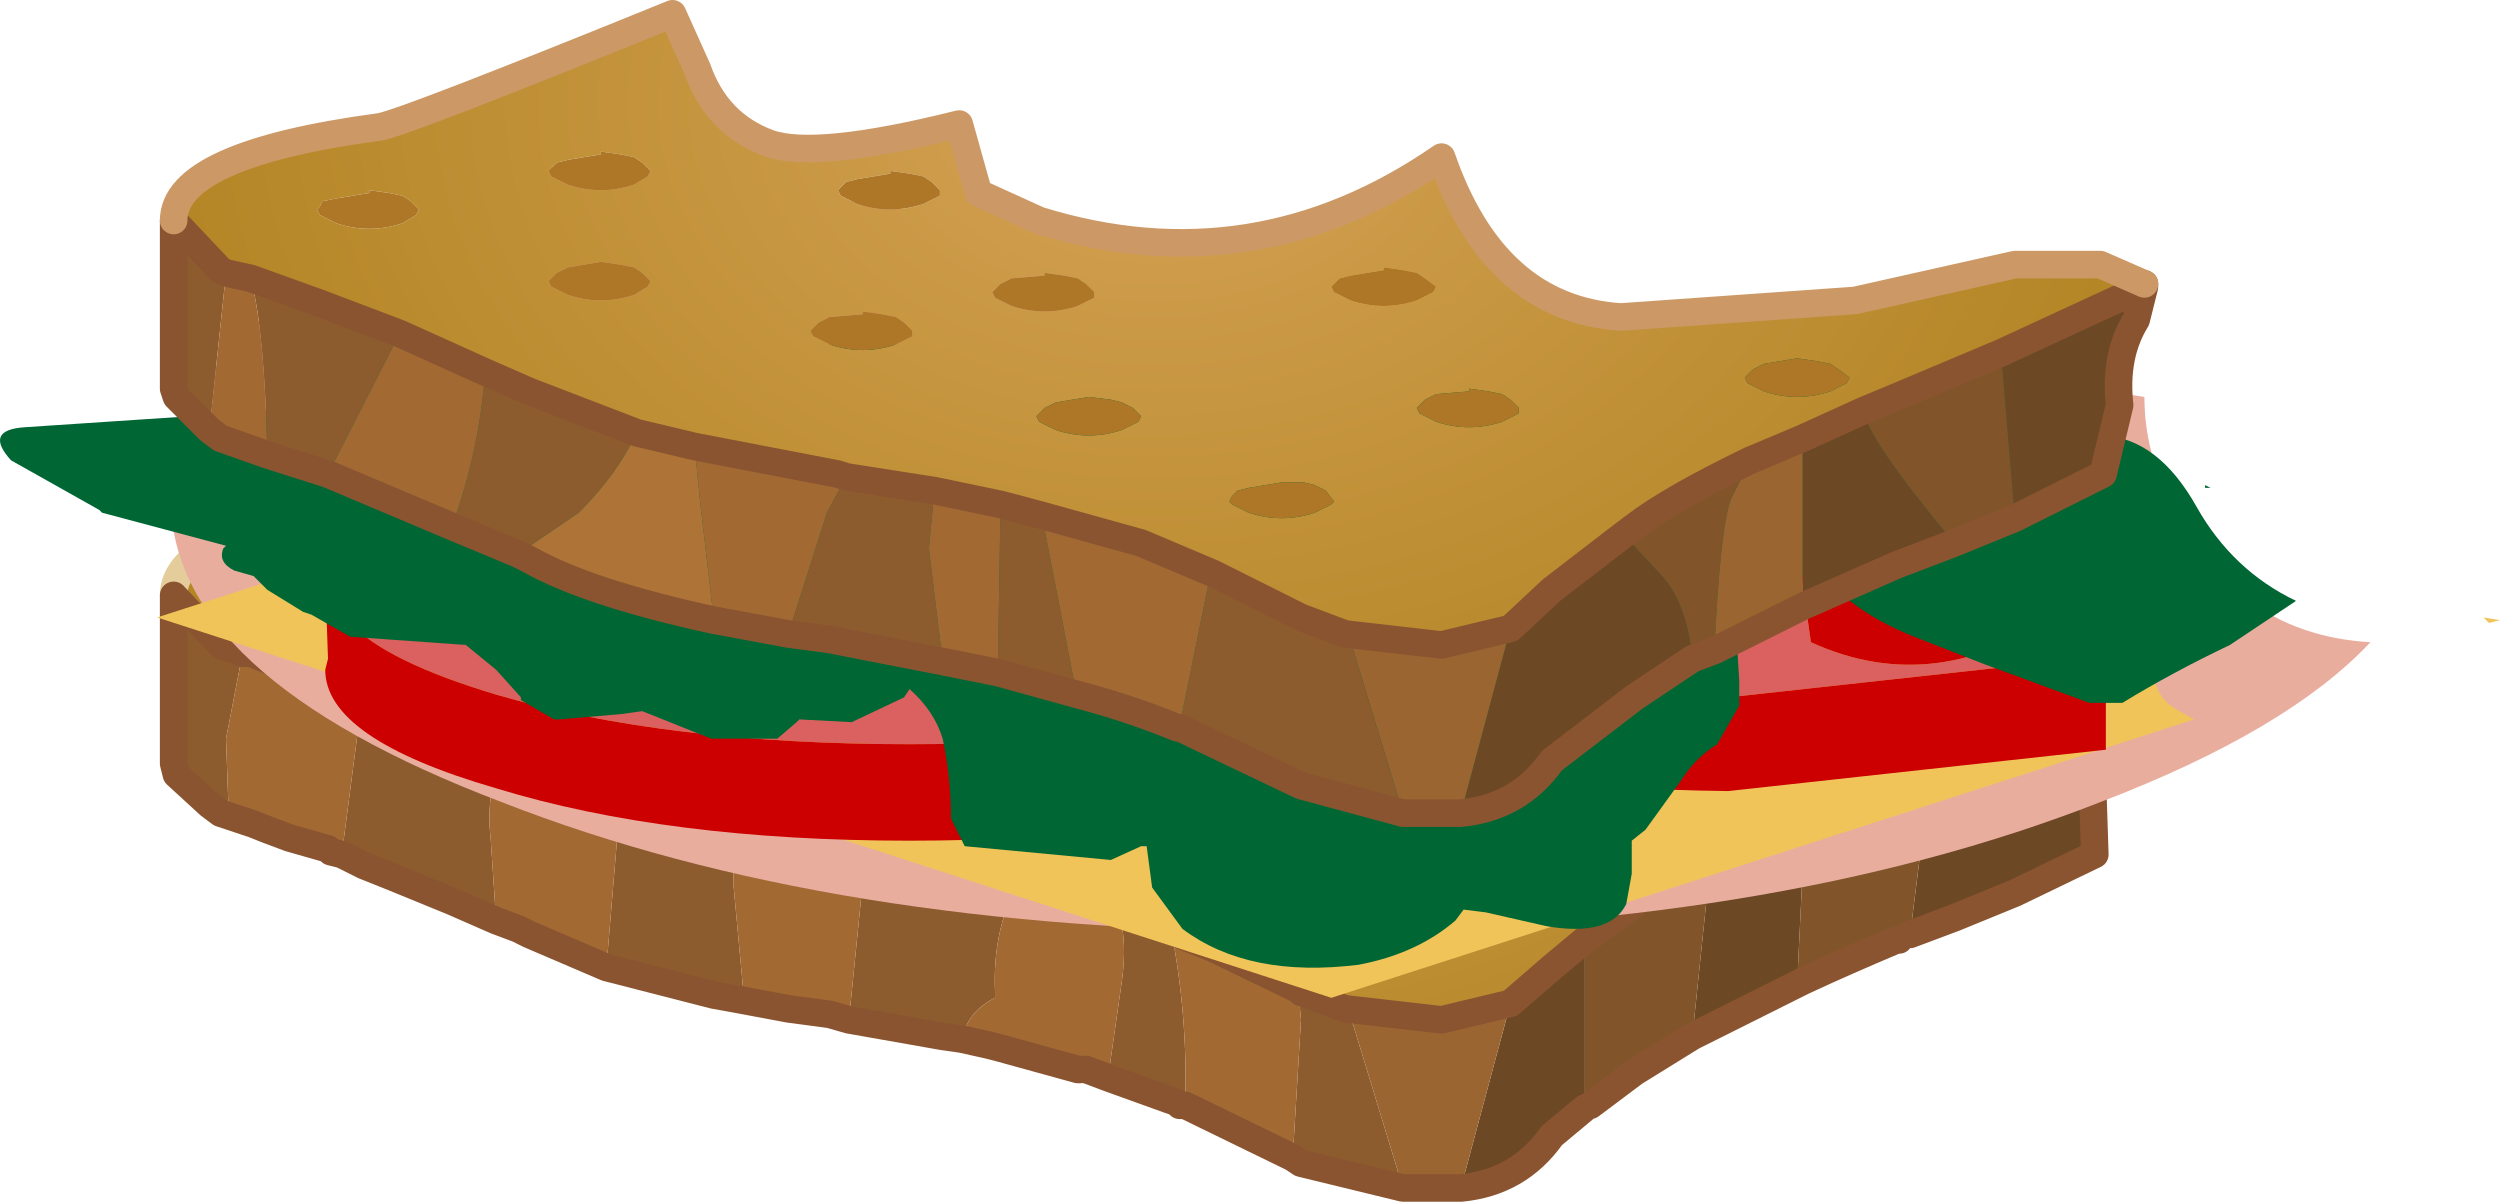 <?xml version="1.0" encoding="UTF-8" standalone="no"?>
<svg xmlns:xlink="http://www.w3.org/1999/xlink" height="21.8px" width="45.35px" xmlns="http://www.w3.org/2000/svg">
  <g transform="matrix(1.0, 0.0, 0.0, 1.0, 22.65, 10.9)">
    <use height="21.8" transform="matrix(1.0, 0.0, 0.0, 1.0, -22.65, -10.9)" width="45.35" xlink:href="#shape0"/>
  </g>
  <defs>
    <g id="shape0" transform="matrix(1.0, 0.0, 0.0, 1.0, 22.65, 10.9)">
      <path d="M-19.5 -0.1 Q-19.5 -1.3 -15.75 -1.8 L-13.7 -2.55 -13.7 -2.45 15.45 -2.45 15.45 1.45 15.25 1.55 13.65 2.3 12.3 2.9 11.75 3.1 11.15 3.35 10.35 3.7 10.1 3.85 10.05 3.85 9.1 4.3 8.05 4.85 7.2 5.35 7.15 5.4 7.1 5.4 7.0 5.5 6.8 5.65 6.45 5.9 6.1 6.15 5.5 6.65 4.75 7.3 3.5 7.6 1.75 7.4 0.95 7.1 0.9 7.05 -0.65 6.3 -1.4 6.0 Q-1.7 5.85 -1.95 5.75 L-2.35 5.65 -3.0 5.45 -3.75 5.25 -4.2 5.15 -4.5 5.05 -5.7 4.8 -6.95 4.6 -7.3 4.55 -7.45 4.5 -9.3 4.2 -10.05 4.0 -11.1 3.75 -11.45 3.65 -13.05 3.0 -13.5 2.8 -13.85 2.65 -15.4 2.0 -15.85 1.8 -16.1 1.7 -16.35 1.6 -16.75 1.45 -16.85 1.4 -17.6 1.15 -18.1 0.95 -18.25 0.95 -18.35 0.9 -18.55 0.85 -18.65 0.8 -19.5 -0.1" fill="url(#gradient0)" fill-rule="evenodd" stroke="none"/>
      <path d="M2.8 10.65 L0.95 10.2 0.8 10.1 0.95 7.6 0.9 7.05 0.95 7.1 1.75 7.4 1.9 7.7 2.8 10.65 M-1.15 9.15 L-1.25 9.15 -1.3 9.1 -2.55 8.65 -2.3 6.9 Q-2.2 6.2 -2.35 5.65 L-1.95 5.75 Q-1.7 5.85 -1.4 6.0 -1.1 7.55 -1.15 9.15 M-5.2 7.95 L-5.55 7.9 -7.25 7.6 -7.0 5.1 -6.95 4.6 -5.7 4.8 -4.5 5.05 -4.2 5.15 Q-4.65 6.0 -4.6 7.1 L-4.6 7.2 Q-5.1 7.45 -5.2 7.95 M-9.15 7.25 L-9.7 7.15 -11.65 6.65 -11.45 4.25 -11.45 3.65 -11.1 3.75 -10.05 4.0 -9.3 4.2 -9.35 5.1 -9.15 7.25 M-13.65 5.8 L-14.45 5.45 -15.55 5.0 -16.05 4.8 -16.45 4.6 -16.15 2.3 -16.1 1.7 -15.85 1.8 -15.4 2.0 -13.85 2.65 -13.5 2.8 Q-13.85 3.45 -13.75 4.3 L-13.65 5.8 M-18.5 3.9 L-18.65 3.85 -18.85 3.7 -19.45 3.15 -19.5 2.95 -19.5 -0.1 -18.65 0.8 -18.55 0.85 -18.35 0.9 -18.25 0.95 -18.55 2.5 -18.5 3.9" fill="#8d5c2e" fill-rule="evenodd" stroke="none"/>
      <path d="M0.8 10.1 L-1.15 9.15 Q-1.1 7.55 -1.4 6.0 L-0.65 6.3 0.9 7.05 0.95 7.6 0.8 10.1 M-2.55 8.65 L-2.95 8.5 -3.05 8.5 -3.1 8.5 -4.55 8.1 -4.75 8.05 -5.2 7.95 Q-5.1 7.45 -4.6 7.2 L-4.6 7.1 Q-4.65 6.0 -4.2 5.15 L-3.75 5.25 -3.0 5.45 -2.35 5.65 Q-2.2 6.2 -2.3 6.9 L-2.55 8.65 M-7.25 7.6 L-7.6 7.5 -8.35 7.4 -9.15 7.25 -9.35 5.1 -9.3 4.2 -7.45 4.5 -7.3 4.55 -6.95 4.6 -7.0 5.1 -7.25 7.6 M-11.65 6.65 L-13.05 6.05 -13.25 5.95 -13.65 5.8 -13.75 4.3 Q-13.85 3.45 -13.5 2.8 L-13.05 3.0 -11.45 3.65 -11.45 4.25 -11.65 6.65 M-16.45 4.6 L-16.65 4.55 -16.7 4.5 -17.4 4.3 -17.8 4.15 -18.05 4.05 -18.2 4.0 -18.5 3.9 -18.55 2.5 -18.25 0.95 -18.1 0.95 -17.6 1.15 -16.85 1.4 -16.75 1.45 -16.35 1.6 -16.1 1.7 -16.15 2.3 -16.45 4.6" fill="#a26933" fill-rule="evenodd" stroke="none"/>
      <path d="M-16.75 1.45 L-16.35 1.6 -16.75 1.45" fill="#bd7c3c" fill-rule="evenodd" stroke="none"/>
      <path d="M15.25 1.55 L15.35 4.6 13.9 5.3 12.8 5.75 12.0 6.05 12.3 3.65 12.3 2.9 13.65 2.3 15.25 1.55 M9.95 6.95 L8.45 7.7 8.05 7.9 8.35 5.0 8.4 4.65 8.05 4.85 9.1 4.3 10.05 3.85 10.1 3.85 9.95 6.95 M6.1 9.2 L5.5 9.7 Q4.9 10.55 3.85 10.65 L4.75 7.3 5.5 6.65 6.1 6.15 6.1 9.2" fill="#6c4824" fill-rule="evenodd" stroke="none"/>
      <path d="M12.0 6.05 L11.8 6.15 11.75 6.15 Q10.8 6.55 10.05 6.9 L9.95 6.95 10.1 3.85 10.35 3.7 11.15 3.35 11.75 3.1 12.3 2.9 12.3 3.65 12.0 6.05 M8.05 7.9 L7.0 8.55 6.2 9.15 6.1 9.2 6.1 6.15 6.45 5.9 6.8 5.65 7.0 5.5 7.1 5.4 7.15 5.4 7.2 5.35 8.05 4.85 8.4 4.65 8.35 5.0 8.05 7.9" fill="#815529" fill-rule="evenodd" stroke="none"/>
      <path d="M3.85 10.65 L3.5 10.65 2.8 10.65 1.9 7.7 1.75 7.4 3.5 7.6 4.75 7.3 3.85 10.65" fill="#9b6531" fill-rule="evenodd" stroke="none"/>
      <path d="M-19.5 -0.1 Q-19.5 -1.3 -15.75 -1.8 L-13.7 -2.55 -13.7 -2.45 15.45 -2.45 15.45 1.45" fill="none" stroke="#e4cd9a" stroke-linecap="round" stroke-linejoin="round" stroke-width="0.5"/>
      <path d="M15.45 1.45 L15.25 1.55 15.35 4.6 13.9 5.3 12.8 5.75 12.0 6.05 M11.8 6.15 L11.75 6.15 Q10.8 6.55 10.05 6.9 L9.95 6.95 8.45 7.7 8.05 7.9 7.0 8.55 6.2 9.15 M6.1 9.2 L5.5 9.7 Q4.9 10.55 3.85 10.65 L3.5 10.65 2.8 10.65 0.95 10.2 0.8 10.1 -1.15 9.15 -1.25 9.15 -1.3 9.1 -2.55 8.65 -2.95 8.5 M-3.05 8.5 L-3.1 8.5 -4.55 8.1 -4.75 8.05 -5.2 7.95 -5.55 7.9 -7.25 7.6 -7.6 7.5 -8.35 7.4 -9.15 7.25 -9.7 7.15 -11.65 6.65 -13.05 6.05 -13.25 5.95 -13.65 5.8 -14.45 5.45 -15.55 5.0 -16.05 4.8 -16.45 4.6 -16.65 4.55 -16.7 4.5 -17.4 4.3 -17.8 4.15 -18.05 4.05 -18.2 4.0 -18.5 3.9 -18.65 3.85 -18.85 3.7 -19.45 3.15 -19.5 2.95 -19.5 -0.1 -18.65 0.8 -18.55 0.85 -18.35 0.9 -18.25 0.95 -18.1 0.95 -17.6 1.15 -16.85 1.4 -16.75 1.45 M-16.35 1.6 L-16.1 1.7 -15.85 1.8 -15.4 2.0 -13.85 2.65 -13.5 2.8 -13.05 3.0 -11.45 3.65 -11.1 3.75 -10.05 4.0 -9.3 4.2 -7.45 4.5 -7.3 4.55 -6.95 4.6 -5.7 4.8 -4.5 5.05 -4.2 5.15 -3.75 5.25 -3.0 5.45 -2.35 5.65 -1.95 5.75 Q-1.7 5.85 -1.4 6.0 L-0.65 6.3 0.9 7.05 0.95 7.1 1.75 7.4 3.5 7.6 4.75 7.3 5.5 6.65 6.1 6.15 6.45 5.9 6.8 5.65 7.0 5.5 7.1 5.4 7.15 5.4 7.2 5.35 8.05 4.85 9.1 4.3 10.05 3.85 10.1 3.85 10.35 3.7 11.15 3.35 11.75 3.1 12.3 2.9 13.65 2.3 15.25 1.55 M-16.35 1.6 L-16.75 1.45" fill="none" stroke="#8b5430" stroke-linecap="round" stroke-linejoin="round" stroke-width="0.5"/>
      <path d="M16.25 -3.7 Q16.25 -2.85 16.6 -2.05 17.75 0.6 20.35 0.75 18.85 2.35 15.45 3.65 9.45 6.0 0.95 6.0 -7.55 6.0 -13.55 3.65 -19.6 1.35 -19.55 -1.9 -19.6 -5.2 -13.55 -7.55 L-12.2 -8.0 16.25 -3.7" fill="#e9ad9e" fill-rule="evenodd" stroke="none"/>
      <path d="M22.7 0.35 L22.5 0.4 22.4 0.3 22.7 0.35 M1.5 -6.55 L14.55 -2.35 14.55 -1.95 Q14.45 -1.1 15.0 -0.5 L16.4 0.8 16.4 1.15 Q16.4 1.7 16.8 1.95 L17.15 2.15 1.5 7.2 -19.8 0.3 1.5 -6.55" fill="#f1c45a" fill-rule="evenodd" stroke="none"/>
      <path d="M-16.75 -0.4 L-16.75 -0.5 Q-16.7 -1.75 -13.65 -2.65 -10.55 -3.55 -6.15 -3.55 -1.75 -3.55 1.3 -2.65 4.4 -1.75 4.4 -0.45 L4.4 -0.35 4.05 0.4 Q3.3 1.1 1.3 1.7 -1.75 2.6 -6.15 2.6 -10.55 2.6 -13.65 1.7 -15.65 1.1 -16.3 0.4 L-16.75 -0.4 M-4.65 1.65 Q-2.35 2.7 -0.05 1.05 L-0.2 0.8 -0.65 0.5 -1.2 0.7 -2.95 0.35 -3.3 0.1 -4.6 -0.05 -4.9 0.2 -4.65 1.65 M-6.65 -0.35 L-7.85 -0.4 Q-10.75 -0.15 -11.9 0.8 L-9.95 1.85 -6.55 1.45 -7.35 1.05 -6.9 0.8 -6.55 0.5 Q-5.95 -0.05 -6.65 -0.35 M-9.3 -2.85 L-8.15 -1.9 -6.3 -0.9 -5.85 -1.05 -5.5 -1.25 -5.35 -1.4 -5.15 -2.1 -3.45 -2.2 -3.05 -2.85 -6.5 -3.05 -9.3 -2.85 M-13.2 -1.9 L-13.65 -1.7 -14.05 -1.4 -14.3 -1.05 -14.5 -0.5 -8.25 -0.65 -9.25 -1.35 -10.05 -1.9 -13.2 -1.9 M1.9 0.15 Q3.0 -0.15 3.3 -1.25 L-4.2 -1.6 -4.55 -1.35 Q-4.85 -1.0 -4.3 -0.85 L-0.4 0.1 1.9 0.15" fill="#db6060" fill-rule="evenodd" stroke="none"/>
      <path d="M-16.75 -0.4 L-16.3 0.4 Q-15.65 1.1 -13.65 1.7 -10.55 2.6 -6.15 2.6 -1.75 2.6 1.3 1.7 3.3 1.1 4.05 0.4 L4.4 -0.35 4.35 1.0 4.4 1.15 4.4 1.25 Q4.4 2.5 1.3 3.4 -1.75 4.35 -6.15 4.35 -10.55 4.35 -13.65 3.4 -16.75 2.5 -16.75 1.25 L-16.7 1.05 -16.75 -0.4 M1.9 0.15 L-0.4 0.1 -4.3 -0.85 Q-4.85 -1.0 -4.55 -1.35 L-4.2 -1.6 3.3 -1.25 Q3.0 -0.15 1.9 0.15 M-13.2 -1.9 L-10.05 -1.9 -9.25 -1.35 -8.25 -0.65 -14.5 -0.5 -14.3 -1.05 -14.05 -1.4 -13.65 -1.7 -13.2 -1.9 M-9.3 -2.85 L-6.5 -3.05 -3.05 -2.85 -3.45 -2.2 -5.15 -2.1 -5.35 -1.4 -5.5 -1.25 -5.85 -1.05 -6.3 -0.9 -8.15 -1.9 -9.3 -2.85 M-6.65 -0.35 Q-5.95 -0.05 -6.55 0.5 L-6.9 0.8 -7.35 1.05 -6.55 1.45 -9.95 1.85 -11.9 0.8 Q-10.75 -0.15 -7.85 -0.4 L-6.65 -0.35 M-4.65 1.65 L-4.9 0.2 -4.6 -0.05 -3.3 0.1 -2.95 0.35 -1.2 0.7 -0.65 0.5 -0.2 0.8 -0.05 1.05 Q-2.35 2.7 -4.65 1.65" fill="#cc0000" fill-rule="evenodd" stroke="none"/>
      <path d="M7.95 -0.1 L8.3 -0.35 Q8.9 -0.95 8.2 -1.25 L7.0 -1.3 Q4.1 -1.05 3.0 -0.1 L4.9 0.95 8.3 0.6 7.5 0.2 7.95 -0.1 M9.55 -2.3 L9.7 -3.0 11.4 -3.05 11.8 -3.7 8.35 -3.95 5.55 -3.75 6.7 -2.8 Q7.6 -2.15 8.55 -1.8 L9.05 -1.9 9.35 -2.1 9.55 -2.3 M0.55 -1.95 L0.35 -1.4 6.6 -1.5 5.6 -2.25 4.8 -2.75 1.65 -2.8 1.2 -2.55 0.85 -2.3 0.55 -1.95 M-1.85 -1.25 L-1.85 -1.4 Q-1.85 -2.65 1.2 -3.55 4.3 -4.45 8.7 -4.45 L15.55 -3.7 15.55 -2.25 10.65 -2.5 10.3 -2.25 Q10.05 -1.9 10.6 -1.75 L14.45 -0.8 15.55 -0.65 15.55 1.0 8.7 1.75 Q4.3 1.7 1.2 0.8 -0.8 0.2 -1.5 -0.5 -1.85 -0.9 -1.85 -1.25 M11.9 -0.55 L11.55 -0.75 10.25 -0.95 10.0 -0.65 10.2 0.75 Q12.5 1.8 14.8 0.15 L14.65 -0.1 14.2 -0.35 13.65 -0.2 11.9 -0.55" fill="#db6060" fill-rule="evenodd" stroke="none"/>
      <path d="M0.55 -1.95 L0.85 -2.3 1.2 -2.55 1.65 -2.8 4.8 -2.75 5.6 -2.25 6.6 -1.5 0.35 -1.4 0.55 -1.95 M9.55 -2.3 L9.35 -2.1 9.05 -1.9 8.55 -1.8 Q7.6 -2.15 6.7 -2.8 L5.55 -3.75 8.35 -3.95 11.8 -3.7 11.4 -3.05 9.7 -3.0 9.55 -2.3 M7.95 -0.1 L7.5 0.2 8.3 0.6 4.9 0.95 3.0 -0.1 Q4.1 -1.05 7.0 -1.3 L8.2 -1.25 Q8.9 -0.95 8.3 -0.35 L7.95 -0.1 M-1.85 -1.25 Q-1.85 -0.9 -1.5 -0.5 -0.8 0.2 1.2 0.8 4.3 1.7 8.7 1.75 L15.55 1.0 15.55 2.7 8.7 3.45 Q4.3 3.4 1.2 2.5 -1.9 1.6 -1.85 0.35 L-1.85 0.15 -1.85 -1.25 M15.55 -0.65 L14.45 -0.8 10.6 -1.75 Q10.05 -1.9 10.3 -2.25 L10.65 -2.5 15.55 -2.25 15.55 -0.65 M11.9 -0.55 L13.65 -0.2 14.2 -0.35 14.65 -0.1 14.8 0.15 Q12.5 1.8 10.2 0.75 L10.0 -0.65 10.25 -0.95 11.55 -0.75 11.9 -0.55" fill="#cc0000" fill-rule="evenodd" stroke="none"/>
      <path d="M17.35 -2.05 L17.35 -2.1 17.45 -2.05 17.35 -2.05 M8.85 -0.2 L8.85 -0.1 8.85 0.65 8.9 1.45 8.9 1.9 8.5 2.6 Q8.1 2.85 7.85 3.25 L7.2 4.15 6.95 4.35 6.95 4.45 6.95 4.95 6.85 5.5 Q6.55 6.1 5.4 5.9 L4.3 5.65 3.9 5.6 3.75 5.8 Q3.05 6.4 2.0 6.6 0.0 6.85 -1.2 5.95 L-1.75 5.2 -1.85 4.45 -1.95 4.45 -2.5 4.7 -5.15 4.45 -5.4 3.95 Q-5.4 3.2 -5.55 2.5 -5.7 2.0 -6.15 1.6 L-6.25 1.75 -7.2 2.2 -8.15 2.15 -8.2 2.2 -8.55 2.5 -9.75 2.5 -11.0 2.0 -11.35 2.05 -12.5 2.15 -12.6 2.15 -13.2 1.8 -13.2 1.75 -13.65 1.25 -14.2 0.8 -16.3 0.65 -17.0 0.25 -17.15 0.2 -17.8 -0.2 -18.05 -0.45 -18.4 -0.55 Q-18.7 -0.7 -18.6 -0.95 L-18.55 -1.0 -20.8 -1.6 -20.85 -1.65 -22.45 -2.55 Q-22.95 -3.1 -22.2 -3.15 L-17.7 -3.45 -16.6 -3.75 -16.5 -3.75 Q-15.9 -5.15 -14.15 -5.45 L-14.15 -4.65 14.55 -4.65 Q14.65 -3.05 15.5 -3.0 16.5 -2.95 17.2 -1.7 17.85 -0.55 19.0 0.0 L17.8 0.8 Q16.75 1.3 15.85 1.85 L15.25 1.85 13.35 1.15 12.2 0.7 Q11.0 0.25 10.4 -0.5 L10.3 -0.45 9.9 -0.45 9.45 -0.35 8.85 -0.2" fill="#006633" fill-rule="evenodd" stroke="none"/>
      <path d="M9.15 -4.2 L9.05 -4.1 9.0 -4.05 9.05 -3.95 9.35 -3.8 Q9.95 -3.6 10.55 -3.8 L10.85 -3.95 10.9 -4.05 10.7 -4.2 10.55 -4.3 10.3 -4.35 9.95 -4.4 9.35 -4.3 9.15 -4.2 M0.6 -2.15 L0.0 -2.05 -0.2 -2.0 -0.3 -1.9 -0.35 -1.8 -0.3 -1.75 0.0 -1.6 Q0.6 -1.4 1.2 -1.6 L1.5 -1.75 1.55 -1.8 1.4 -2.0 1.2 -2.1 1.0 -2.15 0.6 -2.15 M3.4 -3.75 L3.2 -3.65 3.1 -3.55 3.05 -3.5 3.1 -3.4 3.4 -3.25 Q4.0 -3.05 4.6 -3.25 L4.9 -3.4 4.9 -3.5 4.75 -3.65 4.6 -3.75 4.35 -3.8 4.0 -3.85 4.0 -3.8 3.4 -3.75 M3.05 -5.45 L3.35 -5.6 3.4 -5.7 3.2 -5.85 3.05 -5.95 2.8 -6.0 2.45 -6.05 2.45 -6.0 1.85 -5.9 1.65 -5.85 1.55 -5.75 1.5 -5.7 1.55 -5.6 1.85 -5.45 Q2.45 -5.25 3.05 -5.45 M6.8 -1.2 L5.5 -0.2 4.75 0.5 3.5 0.8 1.75 0.6 0.95 0.3 -0.65 -0.5 -1.95 -1.05 -3.75 -1.55 -4.5 -1.75 -5.7 -2.0 -7.3 -2.25 -7.45 -2.3 -10.05 -2.8 -11.1 -3.05 -13.05 -3.8 -13.85 -4.15 -15.4 -4.85 -16.85 -5.4 -18.1 -5.85 -18.55 -5.95 -18.65 -6.0 -19.5 -6.9 Q-19.5 -8.1 -15.75 -8.6 -15.25 -8.7 -10.45 -10.65 L-10.0 -9.65 Q-9.65 -8.65 -8.7 -8.3 -7.85 -8.0 -5.25 -8.65 L-4.9 -7.4 -3.8 -6.9 Q0.1 -5.7 3.5 -8.05 4.45 -5.3 6.75 -5.15 L11.0 -5.45 13.9 -6.1 15.45 -6.1 16.25 -5.75 16.25 -5.7 13.65 -4.5 11.75 -3.7 11.15 -3.45 10.05 -2.95 9.1 -2.55 Q7.65 -1.85 7.0 -1.35 L6.8 -1.2 M-10.85 -7.8 L-11.0 -7.95 -11.15 -8.05 -11.4 -8.1 -11.75 -8.15 -11.75 -8.1 -12.35 -8.0 -12.55 -7.95 -12.65 -7.85 -12.7 -7.8 -12.65 -7.7 -12.35 -7.55 Q-11.75 -7.35 -11.15 -7.55 L-10.9 -7.7 -10.85 -7.8 M-15.1 -7.0 L-15.05 -7.1 -15.2 -7.25 -15.35 -7.35 -15.6 -7.4 -15.95 -7.45 -15.95 -7.4 -16.55 -7.3 -16.8 -7.25 -16.85 -7.15 -16.9 -7.1 -16.85 -7.0 -16.55 -6.85 Q-15.95 -6.65 -15.35 -6.85 L-15.1 -7.0 M-10.9 -5.7 L-10.85 -5.8 -11.0 -5.95 -11.15 -6.05 -11.4 -6.1 -11.75 -6.15 -12.35 -6.05 -12.55 -5.95 -12.65 -5.85 -12.7 -5.8 -12.65 -5.7 -12.35 -5.55 Q-11.75 -5.35 -11.15 -5.55 L-10.9 -5.7 M-6.65 -5.2 L-7.0 -5.25 -7.0 -5.2 -7.6 -5.15 -7.8 -5.05 -7.9 -4.95 -7.95 -4.9 -7.9 -4.8 -7.6 -4.65 Q-7.0 -4.45 -6.4 -4.65 L-6.1 -4.8 -6.1 -4.9 -6.25 -5.05 -6.4 -5.15 -6.65 -5.2 M-6.5 -7.8 L-6.5 -7.75 -7.1 -7.65 -7.3 -7.6 -7.4 -7.5 -7.45 -7.45 -7.4 -7.35 -7.1 -7.2 Q-6.5 -7.0 -5.9 -7.2 L-5.6 -7.35 -5.6 -7.45 -5.75 -7.6 -5.9 -7.7 -6.15 -7.75 -6.5 -7.8 M-3.35 -5.9 L-3.7 -5.95 -3.7 -5.9 -4.3 -5.85 -4.5 -5.75 -4.6 -5.65 -4.65 -5.6 -4.6 -5.5 -4.3 -5.35 Q-3.7 -5.15 -3.1 -5.35 L-2.8 -5.5 -2.8 -5.6 -2.95 -5.75 -3.1 -5.85 -3.35 -5.9 M-2.3 -3.6 L-2.5 -3.65 -2.9 -3.7 -3.5 -3.6 -3.7 -3.5 -3.8 -3.4 -3.85 -3.35 -3.8 -3.25 -3.5 -3.1 Q-2.9 -2.9 -2.3 -3.1 L-2.0 -3.25 -1.95 -3.35 -2.1 -3.5 -2.3 -3.6" fill="url(#gradient1)" fill-rule="evenodd" stroke="none"/>
      <path d="M3.05 -5.45 Q2.45 -5.25 1.85 -5.45 L1.55 -5.6 1.5 -5.7 1.55 -5.75 1.65 -5.85 1.85 -5.9 2.45 -6.0 2.45 -6.05 2.8 -6.0 3.05 -5.95 3.2 -5.85 3.4 -5.7 3.35 -5.6 3.05 -5.45 M3.4 -3.75 L4.0 -3.8 4.0 -3.85 4.35 -3.8 4.6 -3.75 4.75 -3.65 4.9 -3.5 4.9 -3.4 4.6 -3.25 Q4.0 -3.05 3.4 -3.25 L3.1 -3.4 3.05 -3.5 3.1 -3.55 3.2 -3.65 3.4 -3.75 M0.6 -2.15 L1.0 -2.15 1.2 -2.1 1.4 -2.0 1.55 -1.8 1.5 -1.75 1.2 -1.6 Q0.6 -1.4 0.0 -1.6 L-0.3 -1.75 -0.35 -1.8 -0.3 -1.9 -0.2 -2.0 0.0 -2.05 0.6 -2.15 M9.15 -4.2 L9.35 -4.3 9.95 -4.4 10.3 -4.35 10.55 -4.3 10.7 -4.2 10.9 -4.05 10.85 -3.95 10.55 -3.8 Q9.95 -3.6 9.35 -3.8 L9.05 -3.95 9.0 -4.05 9.05 -4.1 9.15 -4.2 M-15.1 -7.0 L-15.35 -6.85 Q-15.95 -6.65 -16.55 -6.85 L-16.85 -7.0 -16.9 -7.1 -16.85 -7.15 -16.8 -7.25 -16.55 -7.3 -15.95 -7.4 -15.95 -7.45 -15.6 -7.4 -15.35 -7.35 -15.2 -7.25 -15.05 -7.1 -15.1 -7.0 M-10.85 -7.8 L-10.9 -7.7 -11.15 -7.55 Q-11.75 -7.35 -12.35 -7.55 L-12.65 -7.7 -12.7 -7.8 -12.65 -7.85 -12.55 -7.95 -12.35 -8.0 -11.75 -8.1 -11.75 -8.15 -11.4 -8.1 -11.15 -8.05 -11.0 -7.95 -10.85 -7.8 M-10.9 -5.7 L-11.15 -5.55 Q-11.75 -5.35 -12.35 -5.55 L-12.65 -5.7 -12.7 -5.8 -12.65 -5.85 -12.55 -5.95 -12.35 -6.05 -11.75 -6.15 -11.4 -6.1 -11.15 -6.05 -11.0 -5.95 -10.85 -5.8 -10.9 -5.7 M-6.5 -7.8 L-6.15 -7.75 -5.9 -7.7 -5.75 -7.6 -5.6 -7.45 -5.6 -7.35 -5.9 -7.2 Q-6.5 -7.0 -7.1 -7.2 L-7.4 -7.35 -7.45 -7.45 -7.4 -7.5 -7.3 -7.6 -7.1 -7.65 -6.5 -7.75 -6.5 -7.8 M-6.65 -5.2 L-6.4 -5.15 -6.25 -5.05 -6.1 -4.9 -6.1 -4.8 -6.4 -4.65 Q-7.0 -4.45 -7.6 -4.65 L-7.9 -4.8 -7.95 -4.9 -7.9 -4.95 -7.8 -5.05 -7.6 -5.15 -7.0 -5.2 -7.0 -5.25 -6.65 -5.2 M-2.3 -3.6 L-2.1 -3.5 -1.95 -3.35 -2.0 -3.25 -2.3 -3.1 Q-2.9 -2.9 -3.5 -3.1 L-3.8 -3.25 -3.85 -3.35 -3.8 -3.4 -3.7 -3.5 -3.5 -3.6 -2.9 -3.7 -2.5 -3.65 -2.3 -3.6 M-3.35 -5.9 L-3.1 -5.85 -2.95 -5.75 -2.8 -5.6 -2.8 -5.5 -3.1 -5.35 Q-3.7 -5.15 -4.3 -5.35 L-4.6 -5.5 -4.65 -5.6 -4.6 -5.65 -4.5 -5.75 -4.3 -5.85 -3.7 -5.9 -3.7 -5.95 -3.35 -5.9" fill="#ad7727" fill-rule="evenodd" stroke="none"/>
      <path d="M6.8 -1.2 L7.5 -0.45 Q7.95 0.05 8.05 1.05 L7.0 1.75 5.5 2.9 Q4.9 3.75 3.85 3.85 L4.75 0.5 5.5 -0.2 6.8 -1.2 M10.05 -2.95 L11.15 -3.45 Q11.25 -2.9 12.8 -1.05 L11.75 -0.65 10.05 0.1 10.05 -2.95 M13.65 -4.5 L16.25 -5.7 16.1 -5.1 Q15.7 -4.45 15.8 -3.55 L15.5 -2.3 13.9 -1.5 13.65 -4.5" fill="#6c4824" fill-rule="evenodd" stroke="none"/>
      <path d="M8.05 1.05 Q7.95 0.05 7.5 -0.45 L6.8 -1.2 7.0 -1.35 Q7.65 -1.85 9.1 -2.55 L8.75 -1.85 Q8.55 -1.3 8.45 0.9 L8.05 1.05 M11.15 -3.45 L11.75 -3.7 13.65 -4.5 13.9 -1.5 12.8 -1.05 Q11.25 -2.9 11.15 -3.45" fill="#815529" fill-rule="evenodd" stroke="none"/>
      <path d="M4.75 0.5 L3.85 3.85 3.5 3.85 2.8 3.85 1.9 0.9 1.75 0.6 3.5 0.8 4.75 0.5 M8.45 0.9 Q8.55 -1.3 8.75 -1.85 L9.1 -2.55 10.05 -2.95 10.05 0.1 8.45 0.9" fill="#9b6531" fill-rule="evenodd" stroke="none"/>
      <path d="M-19.5 -6.9 L-18.65 -6.0 -18.55 -5.95 -18.85 -3.1 -19.45 -3.7 -19.5 -3.85 -19.5 -6.9 M-18.1 -5.85 L-16.85 -5.4 -15.4 -4.85 -16.7 -2.3 -17.8 -2.65 Q-17.85 -4.9 -18.1 -5.85 M-13.85 -4.15 L-13.05 -3.8 -11.1 -3.05 Q-11.45 -2.3 -12.15 -1.6 L-13.25 -0.85 -14.45 -1.35 Q-13.95 -2.75 -13.85 -4.15 M-7.3 -2.25 L-5.7 -2.0 -5.8 -0.95 -5.55 1.1 -7.6 0.7 -8.35 0.6 -7.65 -1.6 -7.3 -2.25 M-4.5 -1.75 L-3.75 -1.55 -3.15 1.55 -3.1 1.7 -4.55 1.3 -4.5 -1.75 M-0.65 -0.5 L0.95 0.3 1.75 0.6 1.9 0.9 2.8 3.85 0.95 3.35 -1.25 2.3 -1.25 2.25 -0.7 -0.45 -0.65 -0.5" fill="#8d5c2e" fill-rule="evenodd" stroke="none"/>
      <path d="M-18.55 -5.95 L-18.1 -5.85 Q-17.85 -4.9 -17.8 -2.65 L-18.65 -2.95 -18.85 -3.1 -18.55 -5.95 M-15.4 -4.85 L-13.85 -4.15 Q-13.95 -2.75 -14.45 -1.35 L-16.7 -2.3 -15.4 -4.85 M-10.05 -2.8 L-7.45 -2.3 -7.3 -2.25 -7.65 -1.6 -8.35 0.6 -9.7 0.35 -9.95 -1.8 -10.05 -2.8 M-5.7 -2.0 L-4.5 -1.75 -4.55 1.3 -5.55 1.1 -5.8 -0.95 -5.7 -2.0 M-3.75 -1.55 L-1.95 -1.05 -0.65 -0.5 -0.7 -0.45 -1.25 2.25 -1.25 2.3 -1.3 2.3 Q-2.15 1.95 -3.1 1.7 L-3.15 1.55 -3.75 -1.55" fill="#a26933" fill-rule="evenodd" stroke="none"/>
      <path d="M-11.1 -3.05 L-10.05 -2.8 -9.95 -1.8 -9.7 0.35 Q-12.0 -0.15 -13.05 -0.75 L-13.25 -0.85 -12.15 -1.6 Q-11.45 -2.3 -11.1 -3.05" fill="#ae7337" fill-rule="evenodd" stroke="none"/>
      <path d="M6.8 -1.2 L5.5 -0.2 4.75 0.5 M3.85 3.85 Q4.9 3.75 5.5 2.9 L7.0 1.75 8.05 1.05 8.45 0.9 M9.1 -2.55 Q7.65 -1.85 7.0 -1.35 L6.8 -1.2 M9.1 -2.55 L10.05 -2.95 11.15 -3.45 11.75 -3.7 13.65 -4.5 16.25 -5.7 16.25 -5.75 M-19.5 -6.9 L-18.65 -6.0 -18.55 -5.95 -18.1 -5.85 -16.85 -5.4 -15.4 -4.85 -13.85 -4.15 -13.05 -3.8 -11.1 -3.05 -10.05 -2.8 -7.45 -2.3 -7.3 -2.25 -5.7 -2.0 -4.5 -1.75 -3.75 -1.55 -1.95 -1.05 -0.65 -0.5 0.95 0.3 1.75 0.6 3.5 0.8 4.75 0.5 M13.9 -1.5 L12.8 -1.05 11.75 -0.65 10.05 0.1 8.45 0.9 M13.9 -1.5 L15.5 -2.3 15.8 -3.55 Q15.7 -4.45 16.1 -5.1 L16.25 -5.7 M2.8 3.85 L3.5 3.85 3.85 3.85 M2.8 3.85 L0.95 3.35 -1.25 2.3 -1.3 2.3 Q-2.15 1.95 -3.1 1.7 L-4.55 1.3 -5.55 1.1 -7.6 0.7 -8.35 0.6 -9.7 0.35 Q-12.0 -0.15 -13.05 -0.75 L-13.25 -0.85 -14.45 -1.35 -16.7 -2.3 -17.8 -2.65 -18.65 -2.95 -18.85 -3.1 -19.45 -3.7 -19.5 -3.85 -19.5 -6.9" fill="none" stroke="#8b5430" stroke-linecap="round" stroke-linejoin="round" stroke-width="0.5"/>
      <path d="M16.25 -5.75 L15.45 -6.1 13.9 -6.1 11.0 -5.45 6.75 -5.15 Q4.45 -5.3 3.5 -8.05 0.1 -5.7 -3.8 -6.9 L-4.9 -7.4 -5.25 -8.65 Q-7.85 -8.0 -8.7 -8.3 -9.65 -8.65 -10.0 -9.65 L-10.45 -10.65 Q-15.25 -8.7 -15.75 -8.6 -19.5 -8.1 -19.5 -6.9" fill="none" stroke="#cc9966" stroke-linecap="round" stroke-linejoin="round" stroke-width="0.5"/>
    </g>
    <radialGradient cx="0" cy="0" gradientTransform="matrix(0.028, 0.0, 0.0, 0.02, -1.7, -2.25)" gradientUnits="userSpaceOnUse" id="gradient0" r="819.2" spreadMethod="pad">
      <stop offset="0.0" stop-color="#d5a255"/>
      <stop offset="1.0" stop-color="#ab7e18"/>
    </radialGradient>
    <radialGradient cx="0" cy="0" gradientTransform="matrix(0.028, 0.0, 0.0, 0.02, -1.7, -9.05)" gradientUnits="userSpaceOnUse" id="gradient1" r="819.2" spreadMethod="pad">
      <stop offset="0.0" stop-color="#d5a255"/>
      <stop offset="1.0" stop-color="#ab7e18"/>
    </radialGradient>
  </defs>
</svg>
